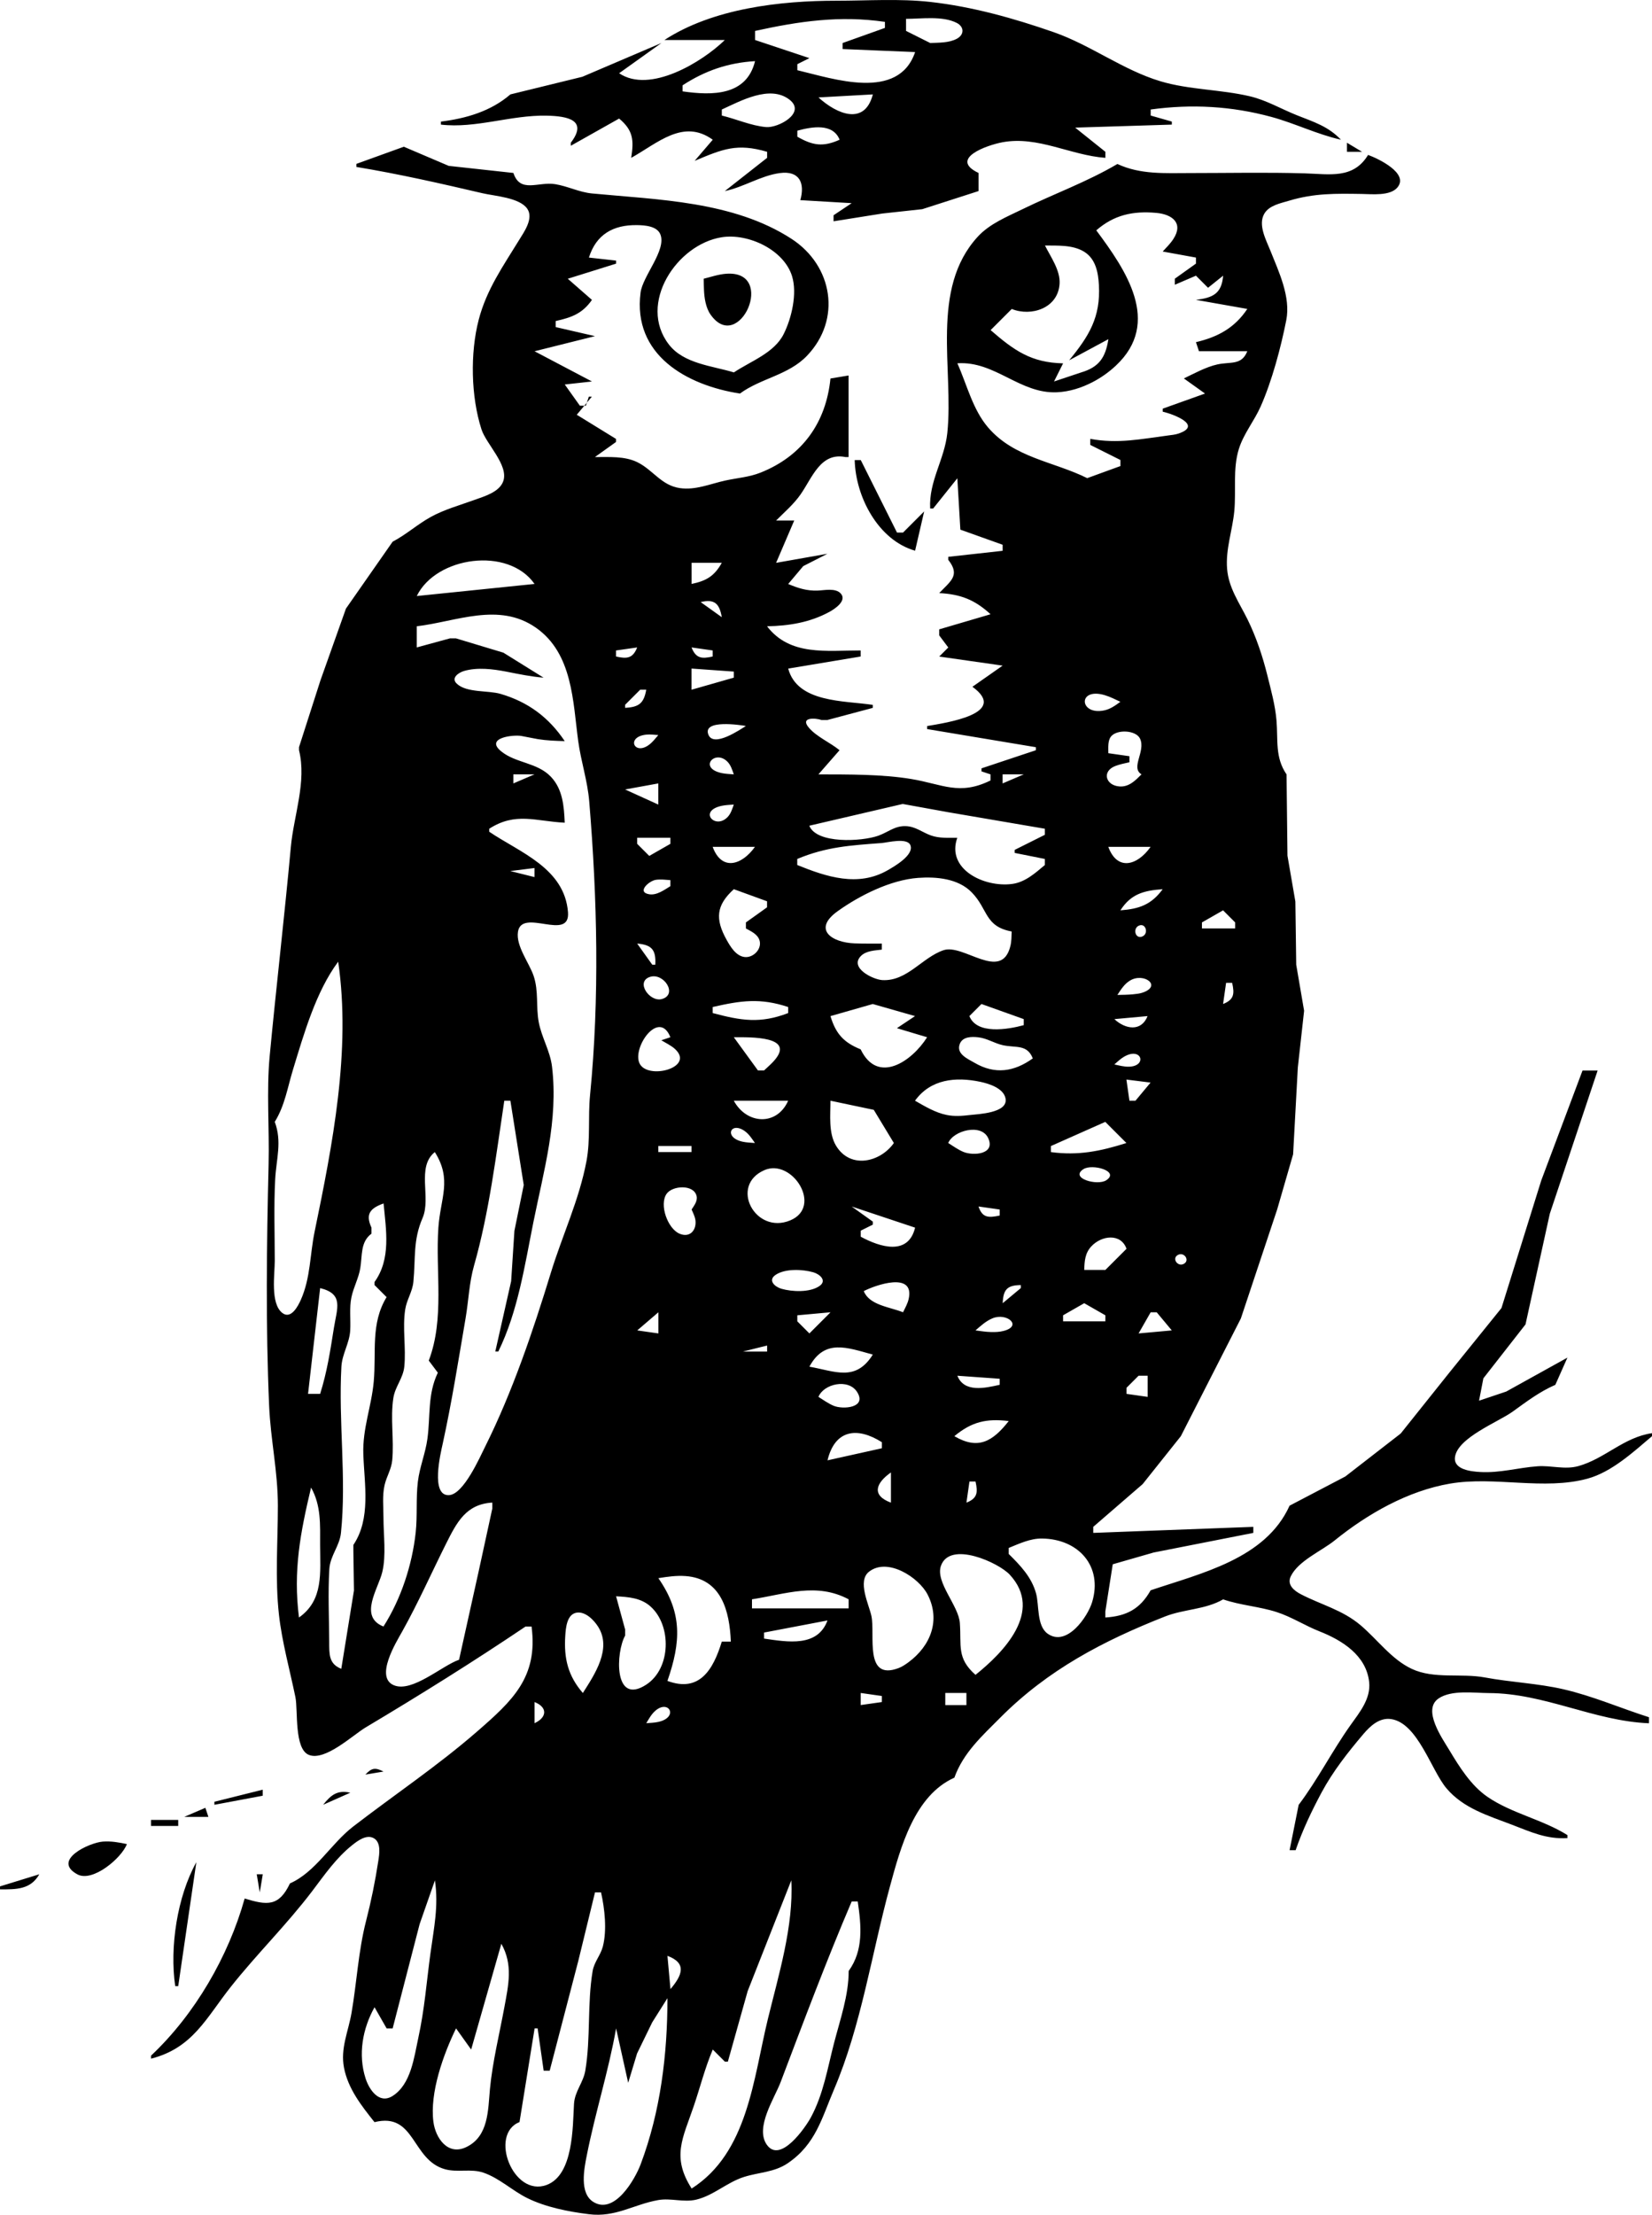 <?xml version="1.0" encoding="utf-8"?>
<svg xmlns="http://www.w3.org/2000/svg" xmlns:cc="http://creativecommons.org/ns#" xmlns:dc="http://purl.org/dc/elements/1.1/" xmlns:inkscape="http://www.inkscape.org/namespaces/inkscape" xmlns:rdf="http://www.w3.org/1999/02/22-rdf-syntax-ns#" xmlns:sodipodi="http://sodipodi.sourceforge.net/DTD/sodipodi-0.dtd" xmlns:svg="http://www.w3.org/2000/svg" height="198.033mm" id="svg1" version="1.1" width="147.806mm" sodipodi:docname="owl_A170.svg" inkscape:version="1.4 (e7c3feb100, 2024-10-09)" xml:space="preserve" viewBox="0 0 147.806 198.033">
	<title id="title1">Owl</title>
	<sodipodi:namedview bordercolor="#000000" borderopacity="0.25" id="namedview1" pagecolor="#ffffff" inkscape:current-layer="svg1" inkscape:cx="329.04649" inkscape:cy="329.04649" inkscape:deskcolor="#d1d1d1" inkscape:document-units="mm" inkscape:pagecheckerboard="0" inkscape:pageopacity="0.0" inkscape:showpageshadow="2" inkscape:window-height="1080" inkscape:window-maximized="0" inkscape:window-width="1239" inkscape:window-x="0" inkscape:window-y="0" inkscape:zoom="0.56982829"/>
	<defs id="defs1"/>
	<g id="layer1" style="display:inline" transform="translate(-31.579,-45.382)">
		<path xmlns="" d="m 91.026,48.959 h 5.404 c -2.036,1.984 -6.717,4.827 -9.457,2.972 l 3.783,-2.702 -7.071,3.018 -6.44,1.576 c -1.744,1.506 -3.956,2.152 -6.215,2.432 v 0.27 c 3.137,0.36 6.252,-0.865 9.453,-0.801 1.894,0.038 3.716,0.398 2.166,2.422 v 0.27 l 4.323,-2.432 c 1.268,1.055 1.326,1.94 1.081,3.513 2.363,-1.314 4.655,-3.531 7.296,-1.621 l -1.621,1.891 c 2.525,-1.064 3.795,-1.599 6.485,-0.811 v 0.54 l -3.783,2.972 c 1.682,-0.353 3.212,-1.374 4.897,-1.607 1.8,-0.249 2.281,0.901 1.858,2.418 l 4.594,0.27 -1.621,1.081 v 0.54 l 4.359,-0.694 3.581,-0.39 5.031,-1.618 v -1.621 c -2.683,-1.27 0.742,-2.488 2.162,-2.748 3.152,-0.576 6.079,1.172 9.187,1.397 v -0.54 l -2.702,-2.162 8.647,-0.27 v -0.27 l -1.891,-0.54 v -0.54 c 3.663,-0.503 7.236,-0.307 10.801,0.663 2.118,0.576 4.066,1.553 6.222,2.039 -1.15,-1.209 -2.449,-1.593 -3.962,-2.197 -1.393,-0.557 -2.711,-1.338 -4.18,-1.685 -2.609,-0.616 -5.446,-0.58 -7.997,-1.342 -3.356,-1.002 -6.255,-3.243 -9.564,-4.394 -3.568,-1.242 -7.282,-2.284 -11.046,-2.704 -2.753,-0.307 -5.61,-0.108 -8.377,-0.108 -5.028,3.63e-4 -11.07,0.687 -15.402,3.513 m 19.726,-1.621 v 0.54 l -3.783,1.351 v 0.54 l 6.485,0.27 c -1.497,4.401 -7.302,2.388 -10.538,1.621 v -0.54 l 1.081,-0.54 -4.864,-1.621 v -0.811 c 3.936,-0.865 7.575,-1.4 11.619,-0.811 m 4.053,1.891 -2.162,-1.081 V 47.067 c 1.379,6.44e-4 3.257,-0.285 4.526,0.359 0.681,0.345 0.702,1.046 0.029,1.415 -0.704,0.386 -1.617,0.351 -2.394,0.388 m -15.672,1.621 c -0.757,3.103 -3.815,3.085 -6.485,2.702 v -0.54 c 2.019,-1.314 4.078,-2.02 6.485,-2.162 m -2.972,4.864 v -0.54 c 1.65,-0.75 4.294,-2.233 6.043,-0.889 1.545,1.188 -0.999,2.554 -2.081,2.46 -1.325,-0.115 -2.669,-0.718 -3.962,-1.03 m 13.511,-1.891 c -0.728,2.82 -3.219,1.769 -4.864,0.27 l 4.864,-0.27 m -2.972,4.053 c -1.478,0.66 -2.39,0.527 -3.783,-0.27 v -0.54 c 1.316,-0.358 3.189,-0.688 3.783,0.811 m -43.234,2.162 v 0.27 c 3.81,0.629 7.533,1.476 11.29,2.353 1.086,0.253 3.323,0.384 4.003,1.393 0.581,0.862 -0.297,2.074 -0.74,2.796 -1.436,2.341 -2.906,4.418 -3.61,7.12 -0.775,2.973 -0.697,6.876 0.248,9.803 0.426,1.318 2.435,3.192 1.954,4.617 -0.339,1.005 -1.734,1.381 -2.615,1.702 -1.291,0.469 -2.66,0.843 -3.868,1.508 -1.196,0.658 -2.204,1.581 -3.42,2.216 l -4.177,5.982 -2.283,6.421 -1.917,5.971 v 0.27 c 0.699,2.822 -0.471,5.833 -0.73,8.647 -0.574,6.24 -1.299,12.425 -1.891,18.671 -0.304,3.206 -0.021,6.484 -0.1,9.701 -0.175,7.183 -0.265,14.428 0.048,21.617 0.131,3.006 0.781,5.874 0.782,8.917 4.45e-4,3.205 -0.259,6.539 0.094,9.728 0.271,2.442 0.975,4.971 1.474,7.386 0.241,1.168 -0.124,4.639 1.206,5.171 1.455,0.581 3.93,-1.772 5.089,-2.462 4.852,-2.891 9.628,-5.872 14.295,-9.014 h 0.54 c 0.598,4.536 -1.718,6.643 -4.893,9.403 -3.515,3.056 -7.39,5.646 -11.074,8.485 -1.984,1.529 -3.354,4.067 -5.65,5.08 -0.988,2.09 -2.042,1.96 -4.053,1.351 -1.443,5.161 -4.451,10.361 -8.377,14.051 v 0.27 c 3.743,-0.955 4.929,-3.638 7.142,-6.43 2.328,-2.937 4.997,-5.547 7.279,-8.553 1.101,-1.451 2.128,-2.952 3.566,-4.101 0.481,-0.385 1.271,-0.989 1.922,-0.641 0.698,0.372 0.521,1.428 0.424,2.055 -0.279,1.818 -0.634,3.569 -1.092,5.349 -0.694,2.702 -0.831,5.502 -1.303,8.235 -0.289,1.67 -1.007,3.165 -0.672,4.898 0.364,1.881 1.565,3.404 2.729,4.864 3.657,-0.914 3.297,3.358 6.291,4.205 1.141,0.323 2.334,-0.077 3.471,0.317 1.422,0.494 2.566,1.607 3.911,2.27 1.649,0.813 3.695,1.215 5.512,1.44 2.393,0.296 3.957,-0.862 6.187,-1.263 1.146,-0.206 2.287,0.233 3.428,-0.044 1.539,-0.374 2.736,-1.538 4.235,-2.018 1.348,-0.432 2.727,-0.411 3.94,-1.235 2.498,-1.699 3.035,-4.012 4.143,-6.61 2.43,-5.695 3.371,-12.176 5.002,-18.154 0.943,-3.458 2.182,-8.109 5.76,-9.711 0.796,-2.222 2.48,-3.732 4.113,-5.372 4.245,-4.262 9.176,-6.851 14.729,-9.038 1.714,-0.675 3.597,-0.607 5.206,-1.532 1.572,0.539 3.22,0.63 4.786,1.134 1.325,0.426 2.534,1.213 3.833,1.725 2.021,0.796 4.189,2.145 4.445,4.535 0.162,1.507 -0.879,2.736 -1.695,3.888 -1.632,2.303 -2.917,4.849 -4.613,7.093 l -0.811,4.053 h 0.54 c 0.617,-1.789 1.426,-3.492 2.32,-5.159 1.012,-1.886 2.37,-3.613 3.755,-5.241 0.617,-0.725 1.437,-1.477 2.47,-1.324 2.38,0.353 3.583,4.571 4.95,6.189 1.521,1.8 3.735,2.442 5.852,3.254 1.713,0.657 3.098,1.31 4.971,1.2 v -0.27 c -2.253,-1.408 -4.996,-1.94 -7.154,-3.42 -1.471,-1.009 -2.509,-2.672 -3.412,-4.177 -0.62,-1.034 -2.451,-3.613 -0.962,-4.621 1.164,-0.788 3.174,-0.486 4.503,-0.481 4.995,0.019 9.405,2.502 14.322,2.7 v -0.54 c -2.589,-0.825 -5.008,-1.891 -7.674,-2.505 -2.273,-0.524 -4.698,-0.62 -7.008,-1.051 -2.127,-0.397 -4.539,0.169 -6.542,-0.768 -1.816,-0.85 -3.08,-2.635 -4.584,-3.906 -1.628,-1.374 -3.505,-1.815 -5.342,-2.769 -0.616,-0.32 -1.267,-0.854 -0.894,-1.612 0.684,-1.389 2.75,-2.251 3.919,-3.195 2.943,-2.378 6.558,-4.446 10.35,-5.087 3.988,-0.674 8.37,0.624 12.277,-0.441 2.16,-0.589 4.097,-2.379 5.768,-3.795 v -0.27 c -2.544,0.369 -4.213,2.29 -6.604,2.948 -1.203,0.331 -2.414,-0.076 -3.633,0.011 -1.747,0.125 -3.37,0.618 -5.149,0.512 -0.766,-0.045 -2.385,-0.197 -2.241,-1.327 0.221,-1.735 3.874,-3.148 5.136,-4.054 1.26,-0.905 2.413,-1.79 3.843,-2.414 l 1.081,-2.432 -5.474,3.034 -2.433,0.817 0.387,-1.999 3.77,-4.821 2.175,-9.902 4.277,-12.799 h -1.351 l -3.69,9.824 -3.562,11.415 -4.684,5.797 -4.332,5.422 -4.953,3.84 -4.99,2.612 c -2.144,4.753 -7.886,6.03 -12.43,7.566 -0.939,1.672 -2.162,2.311 -4.053,2.432 v -0.54 l 0.663,-4.219 3.661,-1.053 8.916,-1.754 v -0.54 l -14.321,0.54 v -0.54 l 4.422,-3.824 3.414,-4.283 5.369,-10.524 3.251,-9.754 1.425,-4.925 0.422,-7.762 0.562,-5.075 -0.705,-4.118 -0.077,-5.649 -0.707,-4.099 -0.082,-7.269 c -1.048,-1.531 -0.751,-3.066 -0.9,-4.829 -0.115,-1.365 -0.495,-2.728 -0.824,-4.055 -0.417,-1.682 -0.997,-3.413 -1.763,-4.969 -0.739,-1.5 -1.695,-2.813 -1.832,-4.532 -0.141,-1.771 0.478,-3.418 0.644,-5.158 0.175,-1.834 -0.148,-3.785 0.411,-5.566 0.427,-1.361 1.372,-2.492 1.947,-3.789 1.009,-2.274 1.81,-5.271 2.292,-7.715 0.411,-2.084 -0.666,-4.325 -1.423,-6.223 -0.377,-0.945 -1.131,-2.307 -0.537,-3.31 0.437,-0.738 1.457,-0.926 2.212,-1.153 2.266,-0.681 4.186,-0.639 6.525,-0.603 0.883,0.013 2.483,0.192 3.145,-0.556 1.144,-1.292 -1.793,-2.647 -2.602,-2.934 -1.323,2.175 -3.428,1.713 -5.675,1.647 -3.419,-0.101 -6.848,-0.026 -10.268,-0.026 -2.234,-2.47e-4 -4.417,0.152 -6.485,-0.811 -2.747,1.616 -5.629,2.645 -8.475,4.034 -1.397,0.682 -2.95,1.302 -4.022,2.47 -4.289,4.674 -2.13,11.864 -2.721,17.545 -0.248,2.38 -1.666,4.318 -1.535,6.756 h 0.27 l 2.162,-2.702 0.27,4.594 3.783,1.351 v 0.54 l -4.864,0.54 v 0.27 c 1.099,1.398 0.204,1.896 -0.811,2.972 1.916,0.103 3.172,0.587 4.594,1.891 l -4.594,1.351 v 0.54 l 0.811,1.081 -0.811,0.811 5.674,0.811 -2.702,1.891 c 3.306,2.407 -2.374,3.222 -4.053,3.513 v 0.27 l 9.728,1.621 v 0.27 l -4.864,1.621 v 0.27 l 0.811,0.27 v 0.54 c -2.803,1.382 -4.292,0.337 -7.1,-0.128 -2.617,-0.433 -5.638,-0.406 -8.302,-0.413 l 1.891,-2.162 c -0.834,-0.685 -2.037,-1.189 -2.736,-2.001 -0.832,-0.966 0.556,-0.893 1.115,-0.702 h 0.54 l 4.053,-1.081 v -0.27 c -2.576,-0.388 -6.74,-0.178 -7.566,-3.243 l 6.485,-1.081 v -0.54 c -3.057,-0.003 -6.327,0.514 -8.377,-2.162 1.958,-0.041 3.826,-0.336 5.574,-1.286 0.456,-0.248 1.599,-0.987 1.028,-1.637 -0.467,-0.532 -1.488,-0.288 -2.093,-0.27 -0.962,0.029 -1.742,-0.218 -2.617,-0.59 l 1.346,-1.597 2.166,-1.105 -4.594,0.811 1.621,-3.783 h -1.621 c 0.747,-0.751 1.572,-1.453 2.182,-2.325 1.061,-1.515 1.793,-3.803 4.033,-3.349 h 0.27 v -7.296 l -1.621,0.27 c -0.397,3.946 -2.511,6.927 -6.262,8.419 -1.009,0.401 -2.085,0.474 -3.136,0.703 -1.354,0.294 -2.664,0.883 -4.079,0.678 -1.652,-0.239 -2.392,-1.613 -3.781,-2.305 -1.153,-0.575 -2.567,-0.463 -3.818,-0.47 l 1.891,-1.351 v -0.27 l -3.513,-2.162 1.351,-1.621 h -0.27 l -0.27,0.811 H 83.46 L 82.109,79.763 84.541,79.493 79.407,76.791 84.811,75.44 81.298,74.629 v -0.54 c 1.426,-0.321 2.387,-0.665 3.243,-1.891 l -2.162,-1.891 4.323,-1.351 V 68.684 l -2.432,-0.27 c 0.645,-2.059 2.162,-2.938 4.314,-2.903 0.685,0.011 1.792,0.08 2.085,0.845 0.541,1.412 -1.586,3.696 -1.779,5.193 -0.716,5.57 4.118,8.283 8.891,9.024 1.876,-1.375 4.33,-1.641 5.992,-3.371 3.123,-3.249 2.328,-8.062 -1.379,-10.465 -5.208,-3.375 -11.934,-3.489 -17.844,-4.056 -1.154,-0.111 -2.169,-0.649 -3.299,-0.832 -1.516,-0.245 -3.135,0.845 -3.737,-1.002 l -5.786,-0.633 -4.017,-1.712 -4.248,1.534 m 88.63,-1.891 v 0.811 h 1.351 l -1.351,-0.811 m -16.483,9.728 2.972,0.54 v 0.54 l -1.891,1.351 v 0.54 l 1.891,-0.811 1.081,1.081 1.351,-1.081 c -0.133,1.609 -0.91,1.974 -2.432,2.162 l 4.594,0.811 c -1.13,1.698 -2.635,2.51 -4.594,2.972 l 0.27,0.811 h 4.323 c -0.511,1.291 -1.514,0.919 -2.686,1.181 -1.007,0.225 -2.061,0.804 -2.988,1.251 l 1.891,1.351 -3.783,1.351 v 0.27 c 0.894,0.205 3.621,1.2 1.417,1.956 -0.294,0.101 -0.618,0.131 -0.925,0.171 -2.462,0.322 -4.506,0.76 -6.978,0.304 v 0.54 l 2.702,1.351 v 0.54 l -2.972,1.081 c -3.013,-1.494 -6.518,-1.805 -8.86,-4.52 -1.382,-1.601 -1.905,-3.848 -2.759,-5.748 3.366,-0.23 5.59,2.747 8.923,2.59 1.112,-0.053 2.191,-0.397 3.175,-0.907 0.759,-0.394 1.462,-0.892 2.086,-1.476 4.131,-3.866 0.865,-8.576 -1.754,-12.096 1.588,-1.381 3.274,-1.748 5.364,-1.562 1.416,0.126 2.464,0.899 1.535,2.332 -0.269,0.415 -0.621,0.761 -0.955,1.122 M 97.241,78.682 c -1.951,-0.593 -4.486,-0.77 -5.818,-2.498 -2.81,-3.646 0.709,-8.954 4.728,-9.587 2.368,-0.373 5.563,1.112 6.294,3.481 0.479,1.552 -0.038,3.763 -0.756,5.187 -0.849,1.687 -2.956,2.415 -4.448,3.417 m 29.994,-1.081 3.513,-1.891 c -0.253,1.626 -0.825,2.496 -2.432,2.972 l -2.432,0.811 0.811,-1.621 c -2.863,-0.064 -4.37,-1.143 -6.485,-2.972 l 1.891,-1.891 c 1.739,0.703 4.155,-0.059 4.281,-2.271 0.068,-1.186 -0.799,-2.388 -1.309,-3.403 1.142,0.015 2.478,-0.071 3.494,0.548 1.041,0.635 1.269,1.848 1.332,2.976 0.161,2.889 -0.883,4.572 -2.664,6.743 M 94.538,70.306 c 0.017,0.705 0.006,1.428 0.166,2.12 0.089,0.387 0.224,0.768 0.456,1.095 2.548,3.599 5.96,-4.005 1.383,-3.66 -0.676,0.051 -1.351,0.279 -2.004,0.445 m 13.511,16.213 c 0.079,3.291 2.104,7.165 5.404,8.106 l 0.811,-3.513 -1.891,1.891 h -0.54 l -3.243,-6.485 h -0.54 M 79.407,97.597 68.868,98.678 c 1.72,-3.531 8.174,-4.453 10.538,-1.081 m 16.753,-1.891 c -0.662,1.19 -1.381,1.615 -2.702,1.891 v -1.891 h 2.702 m 0,4.864 -1.891,-1.351 c 1.245,-0.294 1.677,0.125 1.891,1.351 m -19.455,43.234 h 0.54 l 1.195,7.54 -0.835,4.099 -0.292,4.501 -1.419,6.289 h 0.27 c 1.758,-3.584 2.362,-7.7 3.141,-11.577 0.933,-4.643 2.236,-9.081 1.666,-13.89 -0.166,-1.404 -0.933,-2.613 -1.19,-3.989 -0.26,-1.39 0.005,-2.752 -0.454,-4.124 -0.39,-1.168 -1.598,-2.674 -1.405,-3.946 0.332,-2.185 4.694,0.921 4.477,-1.767 -0.317,-3.93 -4.288,-5.325 -7.047,-7.184 v -0.27 c 2.367,-1.521 4.157,-0.665 6.755,-0.54 -0.064,-1.466 -0.174,-2.999 -1.247,-4.118 -1.229,-1.281 -3.15,-1.198 -4.455,-2.277 -1.437,-1.188 1.057,-1.488 1.812,-1.362 l 1.484,0.284 c 0.799,0.128 1.599,0.156 2.406,0.178 -1.414,-2.111 -3.268,-3.5 -5.74,-4.223 -1.117,-0.327 -3.025,-0.081 -3.913,-0.908 -0.564,-0.526 0.174,-1.006 0.656,-1.144 1.189,-0.342 2.576,-0.171 3.768,0.062 1.12,0.219 2.196,0.447 3.336,0.539 l -3.596,-2.235 -4.24,-1.278 h -0.54 l -2.972,0.811 v -1.891 c 3.543,-0.418 7.337,-2.189 10.654,0.119 3.313,2.306 3.318,6.648 3.794,10.149 0.248,1.825 0.831,3.534 0.985,5.385 0.721,8.681 0.93,17.593 0.074,26.276 -0.193,1.959 0.046,3.957 -0.32,5.898 -0.658,3.485 -2.161,6.627 -3.19,9.989 -1.587,5.185 -3.437,10.647 -5.855,15.494 -0.503,1.009 -1.935,4.277 -3.228,4.378 -1.726,0.135 -0.762,-3.807 -0.592,-4.586 0.816,-3.723 1.406,-7.468 2.048,-11.223 0.273,-1.595 0.317,-3.171 0.763,-4.738 1.349,-4.735 1.968,-9.86 2.701,-14.718 m 11.889,-40.532 c -0.388,0.98 -0.904,1.035 -1.891,0.811 v -0.54 l 1.891,-0.27 m 6.755,0.27 v 0.54 c -0.987,0.224 -1.503,0.17 -1.891,-0.811 l 1.891,0.27 m 1.891,1.891 v 0.54 l -3.783,1.081 V 105.163 l 3.783,0.27 m -7.836,1.621 c -0.209,1.221 -0.665,1.562 -1.891,1.621 v -0.27 l 1.351,-1.351 h 0.54 m 42.423,1.081 c -0.464,0.335 -0.896,0.659 -1.472,0.774 -2.221,0.444 -2.365,-2.09 0.071,-1.368 0.489,0.145 0.94,0.378 1.4,0.594 m -33.506,2.162 c -0.533,0.336 -2.885,1.944 -3.352,0.783 -0.56,-1.395 2.883,-0.866 3.352,-0.783 m -7.836,0.811 c -0.282,0.33 -0.54,0.678 -0.904,0.925 -1.283,0.872 -1.973,-0.771 -0.176,-0.961 0.356,-0.038 0.726,0.014 1.08,0.036 m 43.234,3.513 c -0.541,0.542 -1.11,1.132 -1.945,1.085 -1.259,-0.071 -1.639,-1.347 -0.405,-1.828 0.408,-0.159 0.846,-0.239 1.27,-0.337 v -0.54 l -1.891,-0.27 c 0.008,-0.464 -0.071,-1.098 0.24,-1.492 0.517,-0.655 2.243,-0.586 2.603,0.2 0.518,1.129 -0.879,2.584 0.129,3.184 m -36.479,0 c -0.355,-0.029 -0.726,-0.037 -1.077,-0.112 -2.112,-0.449 -0.637,-2.121 0.48,-1.047 0.328,0.316 0.446,0.746 0.597,1.159 m -17.834,0 -1.891,0.811 v -0.811 h 1.891 m 43.774,0 -1.891,0.811 v -0.811 h 1.891 m -32.696,0.811 v 1.891 l -2.972,-1.351 2.972,-0.54 m 34.587,4.053 v 0.54 l -2.702,1.351 v 0.27 l 2.702,0.54 v 0.54 c -0.868,0.728 -1.767,1.544 -2.938,1.696 -2.516,0.328 -5.9,-1.33 -4.898,-4.128 -0.789,-0.002 -1.625,0.058 -2.379,-0.217 -0.773,-0.282 -1.355,-0.791 -2.217,-0.826 -0.999,-0.041 -1.601,0.55 -2.483,0.861 -1.479,0.521 -5.512,0.741 -6.162,-0.898 l 8.358,-1.945 4.099,0.743 8.621,1.472 m -27.832,-2.162 c -0.151,0.413 -0.269,0.843 -0.597,1.159 -1.117,1.075 -2.592,-0.598 -0.48,-1.047 0.351,-0.075 0.722,-0.083 1.077,-0.112 m -5.674,2.972 v 0.54 l -1.891,1.081 -1.081,-1.081 v -0.54 h 2.972 m 11.349,2.432 v -0.54 c 2.592,-1.085 4.77,-1.215 7.533,-1.422 0.53,-0.04 2.319,-0.519 2.594,0.2 0.336,0.879 -1.46,1.899 -2.021,2.223 -2.659,1.536 -5.48,0.604 -8.107,-0.461 m -3.783,-1.621 c -1.164,1.628 -2.968,2.208 -3.783,0 h 3.783 m 35.398,0 c -1.155,1.646 -2.967,2.21 -3.783,0 h 3.783 m -55.123,1.891 v 0.811 l -2.162,-0.54 2.162,-0.27 m 12.16,1.081 v 0.54 c -0.543,0.329 -1.212,0.836 -1.893,0.725 -1.163,-0.19 -0.003,-1.211 0.595,-1.292 0.434,-0.059 0.866,-0.004 1.299,0.027 m 30.534,4.594 c -0.017,0.438 -0.01,0.879 -0.117,1.308 -0.803,3.223 -4.199,-0.241 -5.981,0.365 -1.921,0.653 -3.262,2.8 -5.481,2.672 -0.819,-0.047 -2.959,-1.084 -1.914,-2.151 0.467,-0.478 1.259,-0.497 1.874,-0.573 v -0.54 c -0.814,-5.5e-4 -1.629,0.011 -2.443,-0.019 -2.033,-0.075 -3.784,-1.249 -1.506,-2.879 1.983,-1.419 4.742,-2.796 7.191,-2.977 1.632,-0.12 3.588,0.053 4.798,1.29 1.484,1.516 1.145,3.048 3.579,3.504 m -21.887,-2.702 v 0.54 l -1.891,1.351 v 0.54 c 0.465,0.258 1.059,0.514 1.221,1.077 0.225,0.784 -0.59,1.584 -1.364,1.473 -0.755,-0.108 -1.235,-0.91 -1.573,-1.513 -1.057,-1.89 -0.943,-3.11 0.635,-4.549 l 2.972,1.081 m 35.398,-1.081 c -1.017,1.39 -2.099,1.763 -3.783,1.891 0.942,-1.47 2.101,-1.771 3.783,-1.891 m 5.404,1.891 1.081,1.081 v 0.54 h -2.972 v -0.54 l 1.891,-1.081 m -7.565,1.383 c 0.644,-0.327 0.952,0.722 0.321,0.962 -0.611,0.232 -0.843,-0.697 -0.321,-0.962 m -43.235,3.48 h -0.27 l -1.351,-1.891 c 1.324,0.109 1.69,0.573 1.621,1.891 m -28.372,-0.27 c 1.159,7.95 -0.507,16.376 -2.109,24.139 -0.426,2.063 -0.359,4.131 -1.233,6.094 -0.245,0.55 -0.871,1.772 -1.648,1.181 -1.101,-0.836 -0.684,-3.476 -0.685,-4.663 -0.001,-2.422 -0.09,-4.866 0.037,-7.286 0.097,-1.841 0.629,-3.354 -0.037,-5.144 0.91,-1.479 1.134,-3.047 1.635,-4.684 0.964,-3.154 2.05,-6.975 4.04,-9.637 m 27.878,1.365 c 1.245,-0.425 2.542,1.573 1.079,1.975 -1.081,0.297 -2.377,-1.532 -1.079,-1.975 m 41.837,1.607 c 0.323,-0.487 0.619,-0.978 1.134,-1.288 1.234,-0.743 2.887,0.475 1.128,1.079 -0.277,0.095 -0.586,0.124 -0.877,0.153 -0.46,0.045 -0.924,0.045 -1.385,0.056 m 10.268,-1.081 c 0.224,0.987 0.17,1.503 -0.811,1.891 l 0.27,-1.891 h 0.54 m -39.721,2.162 v 0.54 c -2.512,0.966 -4.212,0.673 -6.755,0 v -0.54 c 2.525,-0.578 4.256,-0.83 6.755,0 m 7.566,-0.27 3.783,1.081 -1.621,1.081 2.702,0.811 c -1.355,2.155 -4.422,4.262 -5.945,1.081 -1.525,-0.615 -2.228,-1.4 -2.702,-2.972 l 3.783,-1.081 m 13.511,1.351 v 0.54 c -1.44,0.392 -4.204,0.854 -4.864,-0.811 l 1.081,-1.081 3.783,1.351 m 11.079,-0.27 c -0.564,1.423 -1.994,1.183 -2.972,0.27 l 2.972,-0.27 m -42.694,1.891 -0.811,0.27 c 0.398,0.245 0.904,0.478 1.247,0.804 1.761,1.67 -2.514,2.766 -3.204,1.249 -0.653,-1.436 1.764,-4.859 2.767,-2.323 m 32.426,1.891 c -1.667,1.198 -3.381,1.466 -5.213,0.394 -0.601,-0.352 -1.662,-0.784 -1.322,-1.682 0.252,-0.666 1.064,-0.663 1.655,-0.597 0.789,0.088 1.431,0.535 2.193,0.704 1.172,0.26 2.175,-0.109 2.686,1.181 m -24.049,1.081 h -0.54 l -2.162,-2.972 c 1.391,0.004 5.695,-0.145 3.527,2.187 -0.257,0.277 -0.55,0.528 -0.825,0.785 m 31.345,-0.54 c 0.28,-0.237 0.557,-0.512 0.879,-0.696 1.575,-0.903 2.078,0.851 0.436,0.898 -0.451,0.013 -0.879,-0.108 -1.316,-0.201 m -17.834,3.243 c 1.384,-1.923 3.623,-2.162 5.857,-1.687 0.77,0.164 2.075,0.572 2.244,1.491 0.24,1.304 -2.457,1.39 -3.221,1.48 -0.682,0.081 -1.364,0.129 -2.043,-0.009 -1.026,-0.208 -1.939,-0.767 -2.838,-1.275 m 21.077,-1.621 -1.351,1.621 h -0.54 l -0.27,-1.891 2.162,0.27 m -32.426,1.621 c -1.005,2.275 -3.707,2.13 -4.864,0 h 4.864 m 9.457,3.783 c -1.202,1.708 -3.89,2.375 -5.178,0.233 -0.683,-1.136 -0.492,-2.747 -0.496,-4.016 l 3.877,0.816 1.798,2.967 m -19.455,-2.972 0.27,2.162 -0.27,-2.162 m 7.026,2.972 c -0.356,-0.029 -0.728,-0.038 -1.08,-0.112 -1.743,-0.367 -1.106,-1.847 0.155,-0.964 0.399,0.28 0.65,0.685 0.924,1.076 m 31.345,-1.891 1.891,1.891 c -2.338,0.736 -4.301,1.14 -6.755,0.811 v -0.54 l 4.864,-2.162 m -14.051,1.891 c 0.436,-1.099 2.956,-1.797 3.578,-0.433 0.666,1.461 -1.355,1.587 -2.215,1.23 -0.481,-0.2 -0.923,-0.522 -1.363,-0.797 m -22.968,0.27 v 0.54 h -2.972 v -0.54 h 2.972 m -22.968,0.54 c 1.563,2.478 0.502,4.094 0.318,6.765 -0.271,3.946 0.572,8.107 -0.859,11.88 l 0.811,1.081 c -0.93,1.936 -0.652,3.843 -0.932,5.909 -0.177,1.304 -0.697,2.528 -0.855,3.837 -0.182,1.51 -0.031,3.038 -0.195,4.548 -0.316,2.906 -1.317,5.949 -2.883,8.403 -2.245,-0.889 -0.46,-3.375 -0.103,-4.88 0.357,-1.505 0.103,-3.308 0.103,-4.848 0,-0.948 -0.115,-1.99 0.1,-2.919 0.178,-0.773 0.607,-1.409 0.684,-2.218 0.176,-1.845 -0.184,-3.746 0.103,-5.582 0.157,-1.008 0.876,-1.758 0.978,-2.795 0.167,-1.689 -0.179,-3.436 0.081,-5.115 0.133,-0.862 0.645,-1.576 0.73,-2.455 0.208,-2.143 -0.045,-3.713 0.824,-5.72 0.785,-1.814 -0.575,-4.549 1.094,-5.892 M 99.971,150.013 c 2.482,-1.082 5.259,3.274 2.302,4.497 -3.12,1.29 -5.473,-3.115 -2.302,-4.497 m 28.541,-0.087 c 0.788,-0.513 3.292,0.18 2.039,0.995 -0.788,0.513 -3.292,-0.18 -2.039,-0.995 m 11.693,1.173 h -2.162 2.162 m -46.747,2.432 c 0.097,0.242 0.273,0.581 0.326,0.859 0.175,0.915 -0.437,1.733 -1.424,1.298 -1.041,-0.458 -1.815,-2.575 -1.143,-3.553 0.512,-0.746 2.429,-0.874 2.685,0.188 0.11,0.455 -0.219,0.855 -0.443,1.208 m -27.562,-0.54 c 0.228,2.392 0.677,4.968 -0.811,7.026 v 0.27 l 1.081,1.081 c -1.443,2.371 -0.911,4.904 -1.149,7.547 -0.202,2.243 -1.011,4.196 -0.932,6.499 0.092,2.695 0.694,5.752 -0.891,8.112 v 0.54 l 0.053,3.535 -1.134,7.003 c -1.13,-0.448 -1.075,-1.31 -1.081,-2.432 -0.011,-2.147 -0.116,-4.335 0.011,-6.478 0.071,-1.205 0.92,-2.063 1.042,-3.251 0.504,-4.898 -0.236,-9.937 0.038,-14.853 0.064,-1.152 0.725,-2.094 0.789,-3.251 0.054,-0.982 -0.093,-2.002 0.111,-2.971 0.187,-0.889 0.638,-1.679 0.789,-2.585 0.191,-1.151 -10e-4,-2.347 1.002,-3.089 v -0.54 c -0.562,-1.214 -0.115,-1.735 1.081,-2.162 m 47.557,2.162 c -0.608,2.525 -3.11,1.762 -4.864,0.811 v -0.54 l 1.081,-0.54 v -0.27 l -1.891,-1.351 5.674,1.891 m 7.566,-1.621 v 0.54 c -0.996,0.208 -1.55,0.216 -1.891,-0.811 l 1.891,0.27 m 11.349,3.513 -1.891,1.891 h -1.891 c 0.025,-0.782 0.064,-1.486 0.625,-2.097 0.922,-1.004 2.663,-1.204 3.158,0.206 m 4.626,0.534 c 0.558,-0.266 1.076,0.537 0.475,0.824 -0.558,0.266 -1.076,-0.537 -0.475,-0.824 m -36.021,1.796 c 0.855,-0.578 2.427,-0.501 3.372,-0.229 0.577,0.166 1.262,0.75 0.528,1.243 -0.858,0.577 -2.437,0.503 -3.385,0.229 -0.58,-0.168 -1.241,-0.752 -0.515,-1.243 m 11.399,3.345 c -1.2,-0.479 -3.012,-0.628 -3.513,-1.891 1.013,-0.529 4.574,-1.791 4.018,0.701 -0.095,0.425 -0.315,0.804 -0.505,1.191 m 10.538,-2.432 v 0.27 l -1.621,1.351 c 0.051,-1.214 0.393,-1.611 1.621,-1.621 m -62.689,9.728 H 59.141 l 1.081,-9.457 c 2.138,0.523 1.512,1.799 1.23,3.57 -0.325,2.041 -0.605,3.904 -1.23,5.887 m 68.364,-8.106 1.891,1.081 v 0.54 h -3.783 v -0.54 l 1.891,-1.081 m -38.1,0.811 v 1.891 l -1.891,-0.27 1.891,-1.621 m 15.402,0 -1.891,1.891 -1.081,-1.081 v -0.54 l 2.972,-0.27 m 12.97,1.621 c 0.475,-0.411 0.935,-0.839 1.524,-1.083 1.274,-0.528 2.712,0.676 1.001,1.127 -0.365,0.096 -0.75,0.112 -1.125,0.102 -0.471,-0.011 -0.934,-0.085 -1.4,-0.146 m 16.213,-1.621 1.351,1.621 -2.972,0.27 1.081,-1.891 h 0.54 m -34.857,2.972 v 0.54 h -2.162 l 2.162,-0.54 m 9.457,0.811 c -1.541,2.462 -3.392,1.48 -5.674,1.081 1.358,-2.515 3.365,-1.712 5.674,-1.081 m 11.349,2.162 v 0.54 c -1.338,0.302 -3.179,0.714 -3.783,-0.811 l 3.783,0.27 m 13.24,-0.27 v 1.891 l -1.891,-0.27 v -0.54 l 1.081,-1.081 h 0.811 m -29.453,1.891 c 0.462,-1.166 2.679,-1.677 3.461,-0.433 0.893,1.422 -1.273,1.573 -2.098,1.23 -0.481,-0.2 -0.923,-0.522 -1.363,-0.797 m 17.023,2.162 c -1.438,1.831 -2.736,2.6 -4.864,1.351 1.551,-1.291 2.879,-1.595 4.864,-1.351 m -11.349,1.891 v 0.54 l -4.864,1.081 c 0.659,-2.745 2.654,-3.021 4.864,-1.621 m 0.811,2.702 v 2.702 c -1.777,-0.656 -1.343,-1.758 0,-2.702 m 7.566,0.811 c 0.224,0.987 0.17,1.503 -0.811,1.891 l 0.27,-1.891 h 0.54 m -60.528,12.16 c -0.534,-4.189 0.123,-7.585 1.081,-11.619 0.909,1.609 0.809,3.333 0.81,5.134 0.002,2.454 0.328,4.929 -1.891,6.485 M 75.624,179.742 v 0.54 l -1.221,5.615 -1.751,7.895 c -1.526,0.527 -4.184,2.95 -5.821,2.286 -1.754,-0.712 0.21,-3.875 0.729,-4.804 1.433,-2.563 2.599,-5.199 3.912,-7.823 0.973,-1.945 1.802,-3.575 4.152,-3.71 m 46.206,4.594 v -0.54 c 0.95,-0.385 1.93,-0.854 2.978,-0.841 3.259,0.038 5.455,2.466 4.486,5.683 -0.397,1.318 -2.27,4.036 -3.98,2.826 -0.995,-0.703 -0.75,-2.549 -1.035,-3.593 -0.399,-1.46 -1.4,-2.502 -2.449,-3.535 m -2.972,10.809 c -1.697,-1.497 -1.253,-2.594 -1.4,-4.635 -0.113,-1.57 -2.211,-3.651 -1.69,-5.12 0.803,-2.262 5.156,-0.282 6.155,0.798 3.055,3.302 -0.606,6.987 -3.065,8.957 m -9.526,-9.223 c 1.672,-1.305 4.456,0.526 5.236,2.034 1.184,2.289 0.286,4.59 -1.703,6.06 -0.273,0.201 -0.572,0.405 -0.891,0.525 -3.108,1.173 -2.075,-2.992 -2.428,-4.656 -0.218,-1.025 -1.285,-3.127 -0.215,-3.963 m -12.361,6.251 h -0.811 c -0.769,2.525 -2.005,4.579 -4.864,3.513 1.205,-3.482 1.354,-6.069 -0.811,-9.187 0.81,-0.129 1.611,-0.247 2.434,-0.187 3.21,0.235 3.937,3.123 4.051,5.861 m 10.538,-3.783 v 0.811 h -8.647 v -0.811 c 3.031,-0.474 5.781,-1.525 8.647,0 m -19.996,3.243 v -0.54 l -0.811,-2.972 c 1.108,0.062 2.212,0.134 3.082,0.91 1.899,1.691 1.848,5.55 -0.393,6.997 -2.931,1.894 -2.712,-2.917 -1.878,-4.394 m -3.783,5.134 c -1.329,-1.529 -1.705,-3.091 -1.574,-5.108 0.044,-0.685 0.133,-1.926 1.007,-2.074 0.786,-0.133 1.548,0.651 1.926,1.244 1.257,1.97 -0.293,4.26 -1.359,5.937 m 21.887,-6.485 c -0.888,2.407 -3.56,1.929 -5.674,1.621 v -0.54 l 5.674,-1.081 m 4.864,6.755 v 0.54 l -1.891,0.27 v -1.081 l 1.891,0.27 m 7.566,-0.27 v 1.081 h -1.891 v -1.081 h 1.891 m -28.643,2.702 c 0.243,-0.4 0.464,-0.819 0.828,-1.127 1.206,-1.021 2.089,0.611 0.241,1.014 -0.348,0.076 -0.717,0.084 -1.069,0.113 m -9.998,0 v -1.891 c 1.186,0.468 1.118,1.377 0,1.891 m -8.647,-0.54 1.621,-0.27 -1.621,0.27 m -6.485,5.134 1.621,-0.27 c -0.739,-0.374 -1.055,-0.339 -1.621,0.27 m -3.783,2.702 2.432,-1.081 c -1.158,-0.255 -1.719,0.189 -2.432,1.081 m -9.728,-0.27 v 0.27 l 4.323,-0.811 v -0.54 l -4.323,1.081 m -2.702,1.351 H 50.224 l -0.27,-0.811 -1.891,0.811 m -2.972,0.27 v 0.54 h 2.432 v -0.54 h -2.432 m -1.891,1.621 1.621,-0.27 -1.621,0.27 m -0.27,0.54 c -0.718,-0.152 -1.415,-0.277 -2.154,-0.221 -1.202,0.092 -4.599,1.661 -2.277,2.927 1.368,0.746 3.978,-1.47 4.432,-2.707 m 6.215,1.621 c -1.716,3.088 -2.396,7.602 -1.891,11.079 h 0.27 l 1.621,-11.079 m -17.564,2.162 v 0.27 c 1.438,0 2.729,0.03 3.513,-1.351 l -3.513,1.081 m 22.968,-1.081 0.27,1.621 0.27,-1.621 h -0.54 m 15.943,0.54 c 0.336,2.324 -0.088,4.238 -0.4,6.52 -0.354,2.595 -0.524,4.992 -1.087,7.566 -0.377,1.724 -0.653,4.171 -2.316,5.206 -1.195,0.744 -2.077,-0.567 -2.403,-1.578 -0.69,-2.142 -0.268,-4.453 0.802,-6.365 l 1.081,1.891 h 0.54 l 2.415,-9.329 1.368,-3.911 m 31.885,0 c 0.217,4.098 -1.142,8.478 -2.103,12.428 -1.297,5.331 -1.79,11.929 -6.814,15.133 -1.818,-2.85 -0.789,-4.49 0.195,-7.389 0.577,-1.7 0.99,-3.377 1.696,-5.041 l 1.081,1.081 h 0.27 l 1.769,-6.303 3.906,-9.909 m -17.023,1.081 c 0.327,1.451 0.539,3.371 0.163,4.833 -0.202,0.787 -0.778,1.383 -0.916,2.2 -0.49,2.904 -0.164,5.996 -0.655,8.902 -0.183,1.083 -0.946,1.847 -1.012,2.982 -0.12,2.055 -0.043,6.347 -2.449,7.241 -3.003,1.117 -5.173,-4.535 -2.426,-5.623 l 1.351,-8.377 h 0.27 l 0.54,3.783 h 0.54 l 2.564,-9.835 1.489,-6.107 h 0.54 m 22.968,0.811 c 0.316,2.172 0.533,4.356 -0.811,6.215 0.003,2.193 -0.769,4.355 -1.314,6.466 -0.581,2.251 -0.949,4.556 -2.07,6.63 -0.481,0.891 -2.748,4.184 -3.953,2.423 -1.05,-1.535 0.698,-4.131 1.246,-5.574 2.042,-5.383 4.098,-10.865 6.361,-16.16 h 0.54 m -35.938,11.349 1.351,1.891 2.702,-9.457 c 1.053,1.868 0.642,3.662 0.27,5.674 -0.438,2.374 -1.065,4.917 -1.29,7.308 -0.178,1.89 -0.107,4.25 -2.138,5.207 -1.638,0.771 -2.73,-0.812 -2.92,-2.263 -0.342,-2.613 0.894,-6.04 2.024,-8.361 m 19.185,-3.513 -0.27,-2.972 c 1.77,0.657 1.314,1.742 0.27,2.972 m -0.27,0.811 c -1.15e-4,5.02 -0.613,10.116 -2.398,14.856 -0.506,1.345 -2.345,4.555 -4.243,3.359 -1.258,-0.793 -0.808,-2.984 -0.575,-4.162 0.754,-3.814 1.945,-7.524 2.622,-11.35 l 1.081,4.864 0.794,-2.62 1.356,-2.784 z" id="path1" style="display:inline;fill:#000000;stroke:none;fill-opacity:1"/>
	</g>
</svg>
